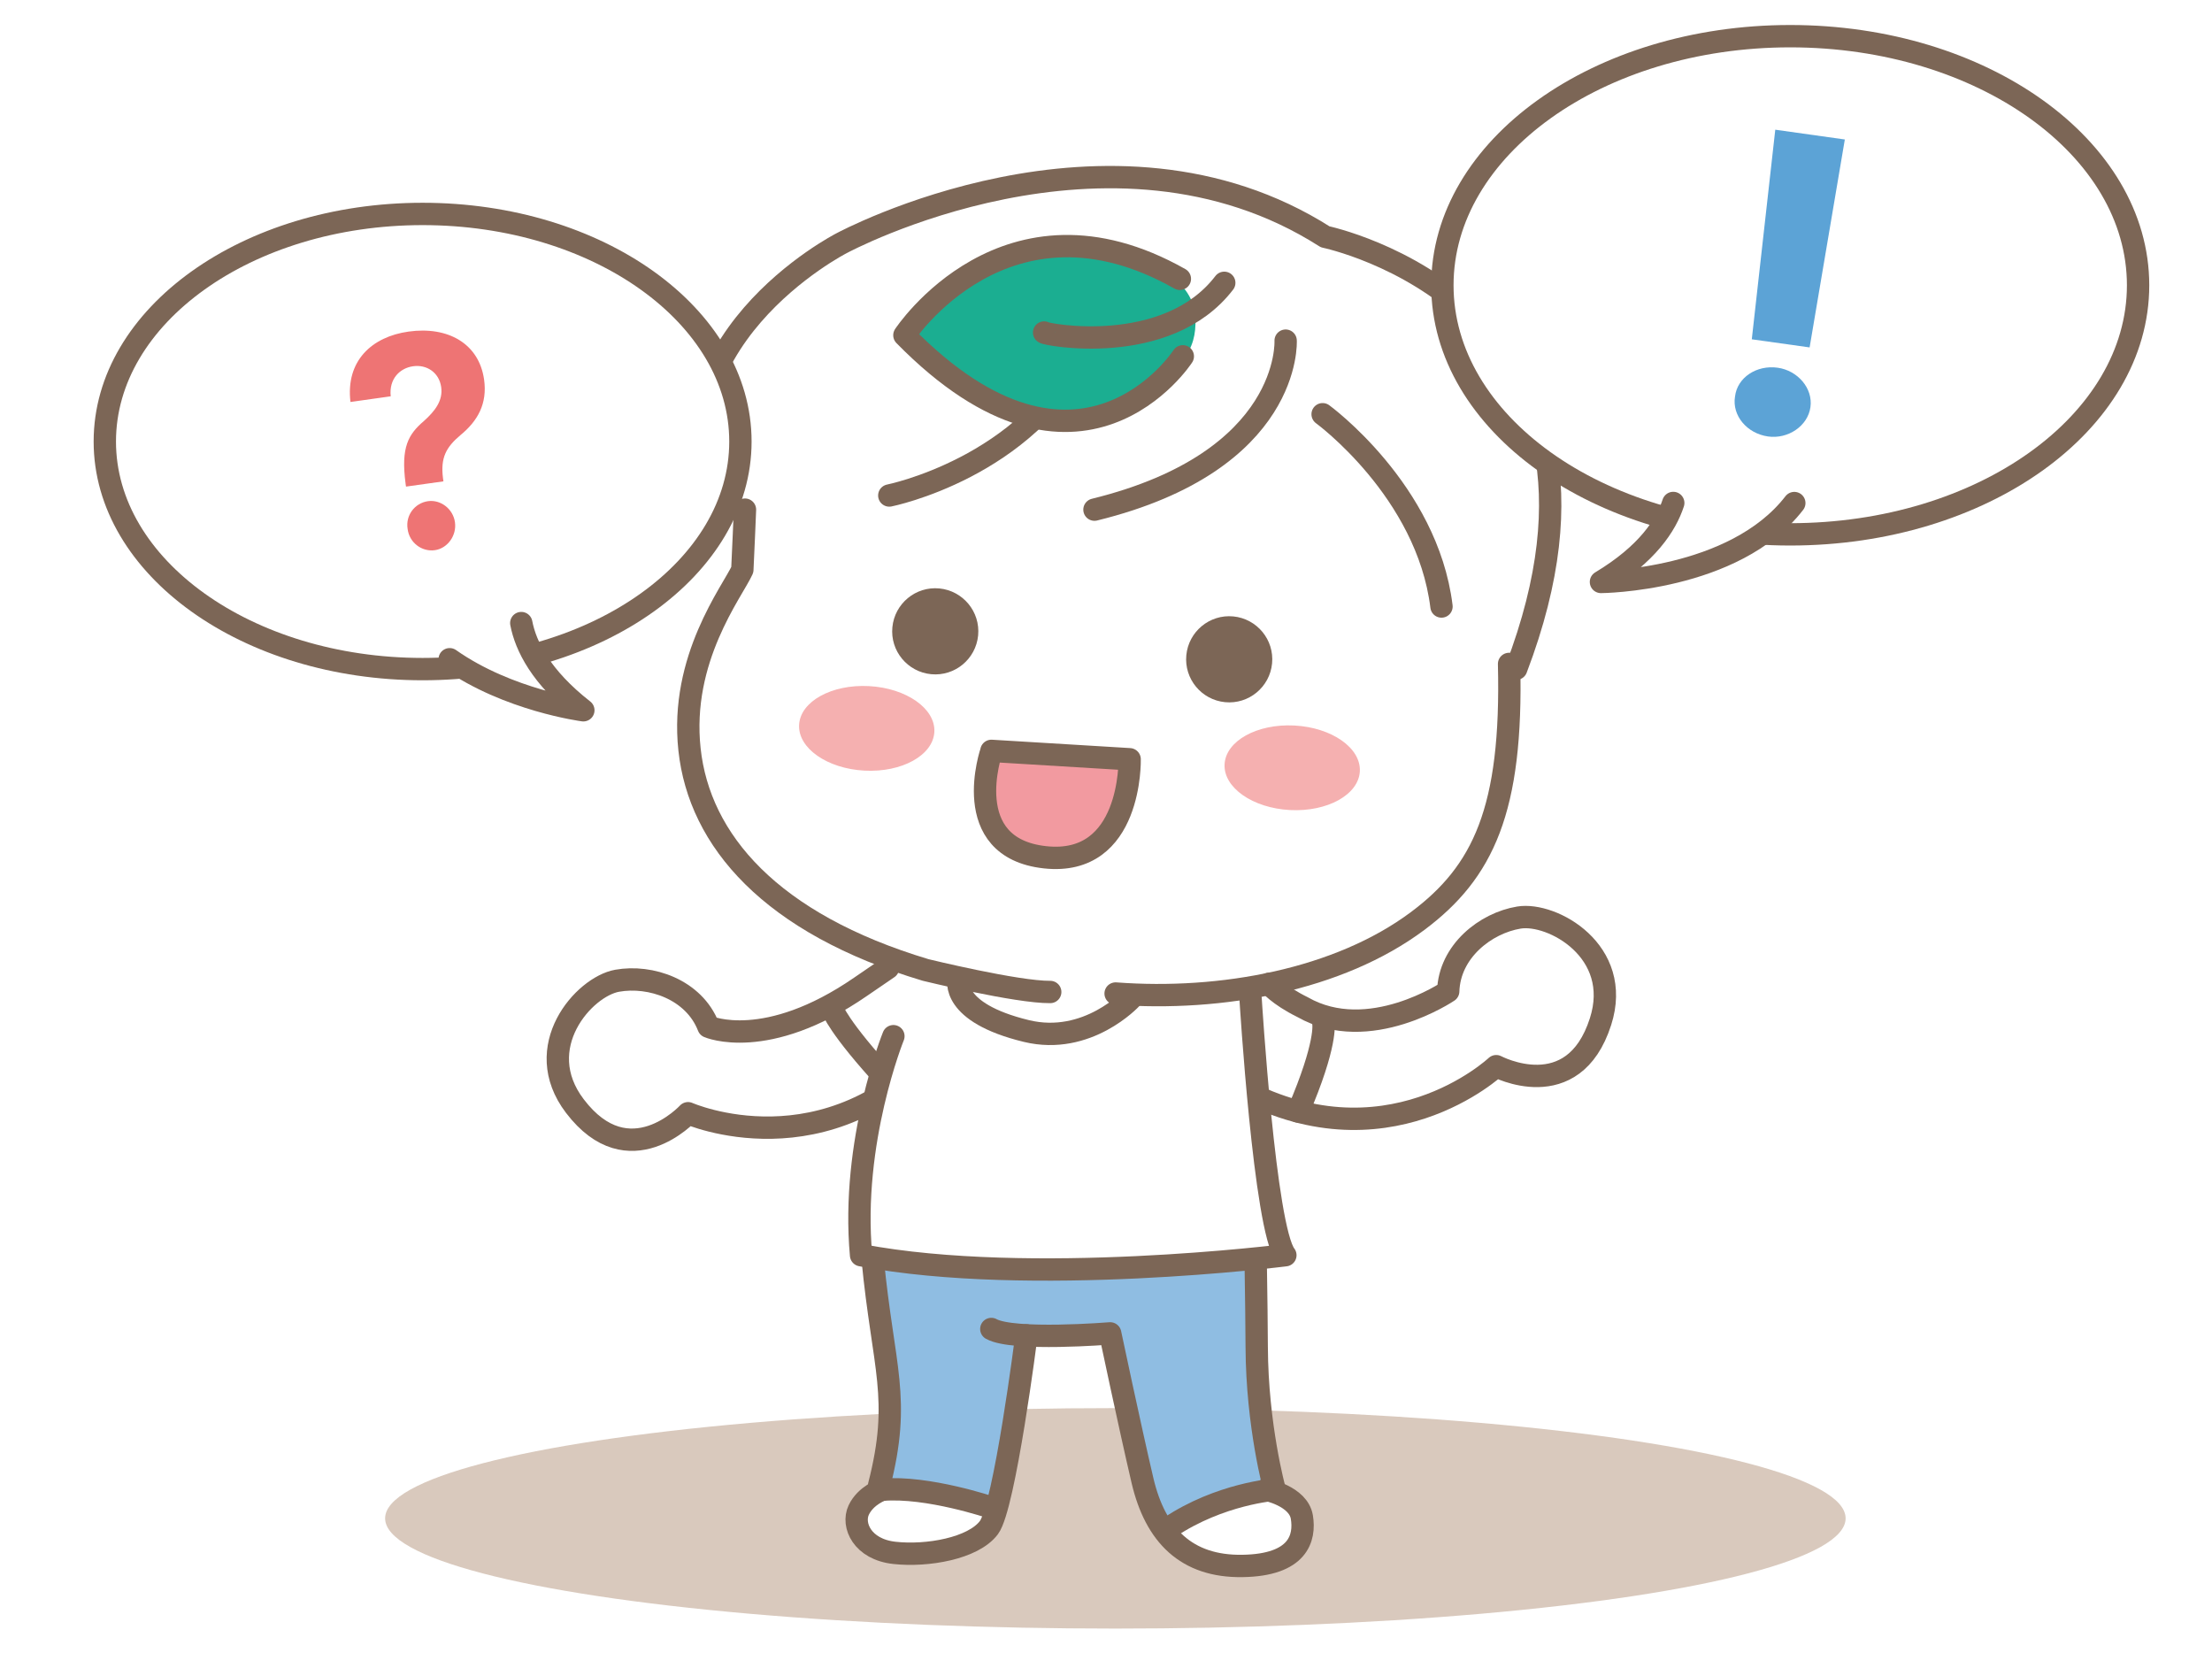 <svg width="99" height="75" viewBox="0 0 99 75" fill="none" xmlns="http://www.w3.org/2000/svg">
<ellipse opacity="0.4" cx="32.683" cy="4.933" rx="32.683" ry="4.933" transform="matrix(-1 0 0 1 82.602 63.014)" fill="#A1795C"/>
<path d="M38.951 66.711L38.608 67.396L38.266 68.424L39.636 69.452H41.006L42.719 69.109L44.09 68.424L44.432 68.081V67.396L43.404 67.053L41.692 66.711H40.321H38.951Z" fill="white"/>
<path d="M33.47 14.296L32.1 17.036L32.442 19.777L33.127 23.888V25.601L31.415 28.684L30.387 32.453L32.442 38.277L37.581 42.046L41.692 43.416L43.405 45.471L47.859 45.814L50.942 44.444L56.424 44.101L62.59 42.046L66.016 38.962L67.387 34.508V30.055L68.072 28.684L69.442 21.833L68.757 19.092L68.072 17.721L67.387 16.009L65.331 14.296L64.303 13.268L62.59 11.897L59.85 10.87L57.794 10.184L54.711 8.814L50.257 8.129L45.118 8.472L39.294 10.184L34.84 12.583L33.47 14.296Z" fill="white"/>
<path d="M44.778 45.129C39.674 50.994 31.079 50.088 31.079 50.088C31.079 50.088 28.442 52.96 26.013 49.766C24.009 47.133 26.419 44.424 27.908 44.159C29.397 43.893 31.34 44.541 31.992 46.216C31.992 46.216 35.753 46.33 39.981 43.416" fill="white"/>
<path d="M42.138 46.707C37.034 52.573 30.794 49.818 30.794 49.818C30.794 49.818 28.157 52.69 25.728 49.496C23.724 46.863 26.133 44.154 27.622 43.889C29.111 43.623 31.055 44.271 31.707 45.946C31.707 45.946 34.283 47.075 38.512 44.161L39.747 43.316" stroke="#7C6656" stroke-linecap="round" stroke-linejoin="round"/>
<path d="M37.25 45.154C37.25 45.154 37.5 45.954 39.743 48.382" stroke="#7C6656" stroke-linecap="round" stroke-linejoin="round"/>
<path d="M54.367 48.555C61.134 52.386 66.965 47.712 66.965 47.712C66.965 47.712 70.409 49.541 71.633 45.718C72.645 42.566 69.47 40.816 67.981 41.062C66.488 41.308 64.87 42.57 64.817 44.362C64.817 44.362 60.534 46.842 56.08 44.101" fill="white"/>
<path d="M55.234 48.56C62.001 52.391 66.965 47.712 66.965 47.712C66.965 47.712 70.409 49.541 71.633 45.718C72.644 42.566 69.469 40.816 67.98 41.062C66.487 41.308 64.87 42.57 64.816 44.362C64.816 44.362 61.27 46.764 58.3 45.071C57.201 44.529 56.803 44.025 56.803 44.025" stroke="#7C6656" stroke-linecap="round" stroke-linejoin="round"/>
<path d="M59.23 45.809C59.23 45.809 59.405 46.707 58.098 49.741" stroke="#7C6656" stroke-linecap="round" stroke-linejoin="round"/>
<path d="M44.37 67.466C44.37 67.466 46.158 63.253 45.791 59.752C47.234 59.783 49.561 59.616 49.648 59.559C49.773 60.067 50.932 66.584 52.016 68.474C52.986 67.963 55.081 67.201 56.805 66.569C56.741 65.273 56.407 61.526 56.248 60.268C56.089 59.01 56.203 56.172 56.203 56.172C56.203 56.172 41.93 56.884 38.918 56.24C39.107 57.721 40.612 62.886 39.221 66.481C41.661 67.001 43.76 66.838 44.374 67.466H44.37Z" fill="#8FBDE2"/>
<path d="M56.199 56.426C56.226 58.032 56.241 59.411 56.245 60.268C56.26 63.822 57.048 66.667 57.048 66.667" stroke="#7C6656" stroke-linecap="round" stroke-linejoin="round"/>
<path d="M56.666 66.664C56.666 66.664 60.197 67.475 57.2 69.926C55.298 70.491 52.6 69.926 51.926 68.297C53.529 67.805 56.669 66.668 56.669 66.668L56.666 66.664Z" fill="white"/>
<path d="M56.662 66.664C56.662 66.664 58.109 66.948 58.265 67.888C58.42 68.827 58.109 70.04 55.605 70.078C53.1 70.116 51.706 68.71 51.13 66.243C50.554 63.777 49.687 59.67 49.687 59.67C49.687 59.67 45.345 60.022 44.367 59.473" stroke="#7C6656" stroke-linecap="round" stroke-linejoin="round"/>
<path d="M45.939 59.76C45.939 59.76 44.965 67.421 44.26 68.361C43.556 69.3 41.483 69.653 40.036 69.493C38.588 69.338 38.118 68.243 38.433 67.576C38.747 66.909 39.49 66.663 39.49 66.663" stroke="#7C6656" stroke-linecap="round" stroke-linejoin="round"/>
<path d="M39.055 56.336C39.528 61.246 40.354 62.55 39.343 66.483" stroke="#7C6656" stroke-linecap="round" stroke-linejoin="round"/>
<path d="M44.372 67.466C44.372 67.466 41.519 66.496 39.492 66.667" stroke="#7C6656" stroke-linecap="round" stroke-linejoin="round"/>
<path d="M57.046 66.664C57.046 66.664 54.606 66.838 52.344 68.35" stroke="#7C6656" stroke-linecap="round" stroke-linejoin="round"/>
<path d="M55.972 44.684C55.972 44.684 56.604 54.983 57.529 56.169C57.529 56.169 46.128 57.608 38.539 56.169C38.069 51.084 39.986 46.367 39.986 46.367C39.986 46.367 40.718 43.684 41.157 43.324C42.586 43.677 52.387 45.37 55.021 44.393C57.65 43.415 55.975 44.684 55.975 44.684H55.972Z" fill="white"/>
<path d="M39.985 46.37C39.985 46.37 38.072 51.087 38.538 56.172C46.127 57.611 57.528 56.172 57.528 56.172C56.603 54.986 55.971 44.688 55.971 44.688" stroke="#7C6656" stroke-linecap="round" stroke-linejoin="round"/>
<path d="M50.627 44.681C50.627 44.681 48.676 46.803 45.937 46.139C42.5 45.306 42.905 43.832 42.905 43.832" stroke="#7C6656" stroke-linecap="round" stroke-linejoin="round"/>
<path d="M33.342 22.807C33.342 22.807 33.258 24.868 33.224 25.497C32.777 26.478 30.417 29.475 30.86 33.541C31.299 37.606 34.49 41.327 41.427 43.407C41.427 43.407 45.519 44.407 47.004 44.392" stroke="#7C6656" stroke-linecap="round" stroke-linejoin="round"/>
<path d="M49.93 44.461C54.658 44.817 59.917 43.851 63.445 41.218C66.373 39.032 67.703 36.251 67.54 29.711" stroke="#7C6656" stroke-linecap="round" stroke-linejoin="round"/>
<g filter="url(#filter0_f_1191_29621)">
<ellipse cx="38.791" cy="32.595" rx="3.031" ry="1.894" transform="rotate(3 38.791 32.595)" fill="#F5B0B0"/>
</g>
<g filter="url(#filter1_f_1191_29621)">
<ellipse cx="57.834" cy="34.359" rx="3.031" ry="1.894" transform="rotate(3 57.834 34.359)" fill="#F5B0B0"/>
</g>
<path d="M53.095 29.32C52.993 30.381 53.773 31.321 54.83 31.423C55.891 31.526 56.831 30.745 56.933 29.688C57.035 28.627 56.255 27.688 55.198 27.585C54.137 27.483 53.197 28.263 53.095 29.32Z" fill="#7C6656"/>
<path d="M39.939 28.069C39.836 29.129 40.617 30.069 41.674 30.171C42.735 30.274 43.675 29.493 43.777 28.436C43.879 27.375 43.099 26.436 42.041 26.333C40.981 26.231 40.041 27.011 39.939 28.069Z" fill="#7C6656"/>
<path d="M67.861 29.925C74.056 13.648 59.31 10.598 59.31 10.598C49.633 4.426 37.675 10.879 37.675 10.879C37.675 10.879 28.946 15.323 31.856 23.253" stroke="#7C6656" stroke-linecap="round" stroke-linejoin="round"/>
<path d="M57.54 15.244C57.54 15.244 57.839 20.632 48.984 22.807" stroke="#7C6656" stroke-linecap="round" stroke-linejoin="round"/>
<path d="M59.195 18.537C59.195 18.537 63.878 21.951 64.515 27.142" stroke="#7C6656" stroke-linecap="round" stroke-linejoin="round"/>
<path d="M39.801 22.174C39.801 22.174 45.973 20.942 48.515 15.684" stroke="#7C6656" stroke-linecap="round" stroke-linejoin="round"/>
<path d="M50.775 11.547C50.775 11.547 53.423 12.24 53.502 14.222C53.563 15.741 52.896 16.488 50.551 18.086C48.209 19.689 43.31 17.901 40.594 15.12C42.208 13.142 45.053 9.395 50.775 11.547Z" fill="#1BAE91"/>
<path d="M52.938 15.945C52.938 15.945 48.357 23.03 40.477 15.002C40.477 15.002 45.027 8.076 52.806 12.478" stroke="#7C6656" stroke-linecap="round" stroke-linejoin="round"/>
<path d="M46.73 14.88C46.734 14.964 52.217 16.021 54.793 12.656" stroke="#7C6656" stroke-linecap="round" stroke-linejoin="round"/>
<path d="M44.371 33.602L50.558 33.977C50.558 33.977 50.676 38.792 46.77 38.364C42.859 37.936 44.375 33.602 44.375 33.602H44.371Z" fill="#F29AA0" stroke="#7C6656" stroke-linecap="round" stroke-linejoin="round"/>
<path d="M80.123 23.913C88.721 23.913 95.692 18.922 95.692 12.766C95.692 6.61 88.721 1.619 80.123 1.619C71.525 1.619 64.555 6.61 64.555 12.766C64.555 18.922 71.525 23.913 80.123 23.913Z" fill="white" stroke="#7C6656" stroke-linecap="round" stroke-linejoin="round"/>
<path d="M74.888 22.508C74.566 23.497 73.729 24.796 71.652 26.043C71.652 26.043 77.612 26.005 80.306 22.512" fill="white"/>
<path d="M74.888 22.508C74.566 23.497 73.729 24.796 71.652 26.043C71.652 26.043 77.612 26.005 80.306 22.512" stroke="#7C6656" stroke-linecap="round" stroke-linejoin="round"/>
<path d="M82.567 6.242L80.991 15.547L78.403 15.184L79.454 5.804L82.567 6.242ZM79.132 19.533C78.182 19.399 77.512 18.591 77.652 17.747C77.751 16.896 78.615 16.322 79.565 16.456C80.454 16.581 81.147 17.373 81.028 18.221C80.909 19.069 80.022 19.658 79.132 19.533Z" fill="#5CA3D6"/>
<path d="M18.915 29.943C26.77 29.943 33.138 25.383 33.138 19.759C33.138 14.134 26.77 9.574 18.915 9.574C11.059 9.574 4.691 14.134 4.691 19.759C4.691 25.383 11.059 29.943 18.915 29.943Z" fill="white" stroke="#7C6656" stroke-linecap="round" stroke-linejoin="round"/>
<path d="M23.33 27.883C23.527 28.906 24.202 30.296 26.108 31.785C26.108 31.785 22.743 31.346 20.125 29.501" fill="white"/>
<path d="M23.33 27.883C23.527 28.906 24.202 30.296 26.108 31.785C26.108 31.785 22.743 31.346 20.125 29.501" stroke="#7C6656" stroke-linecap="round" stroke-linejoin="round"/>
<path d="M18.151 21.632C17.935 20.002 18.282 19.431 18.975 18.838C19.469 18.394 19.831 17.928 19.746 17.324C19.654 16.668 19.098 16.304 18.488 16.39C17.892 16.474 17.403 16.957 17.487 17.735L15.685 17.989C15.463 16.132 16.659 15.067 18.283 14.839C20.047 14.591 21.439 15.373 21.666 16.988C21.817 18.064 21.382 18.835 20.616 19.465C19.968 20.011 19.71 20.476 19.826 21.396L19.846 21.541L18.171 21.776L18.151 21.632ZM19.464 24.621C18.867 24.704 18.315 24.273 18.243 23.668C18.145 23.065 18.559 22.512 19.156 22.428C19.714 22.349 20.277 22.766 20.362 23.37C20.447 23.974 20.022 24.542 19.464 24.621Z" fill="#EE7474"/>
<defs>
<filter id="filter0_f_1191_29621" x="34.391" y="29.327" width="8.799" height="6.538" filterUnits="userSpaceOnUse" color-interpolation-filters="sRGB">
<feFlood flood-opacity="0" result="BackgroundImageFix"/>
<feBlend mode="normal" in="SourceGraphic" in2="BackgroundImageFix" result="shape"/>
<feGaussianBlur stdDeviation="0.685" result="effect1_foregroundBlur_1191_29621"/>
</filter>
<filter id="filter1_f_1191_29621" x="53.434" y="31.091" width="8.799" height="6.538" filterUnits="userSpaceOnUse" color-interpolation-filters="sRGB">
<feFlood flood-opacity="0" result="BackgroundImageFix"/>
<feBlend mode="normal" in="SourceGraphic" in2="BackgroundImageFix" result="shape"/>
<feGaussianBlur stdDeviation="0.685" result="effect1_foregroundBlur_1191_29621"/>
</filter>
</defs>
</svg>
